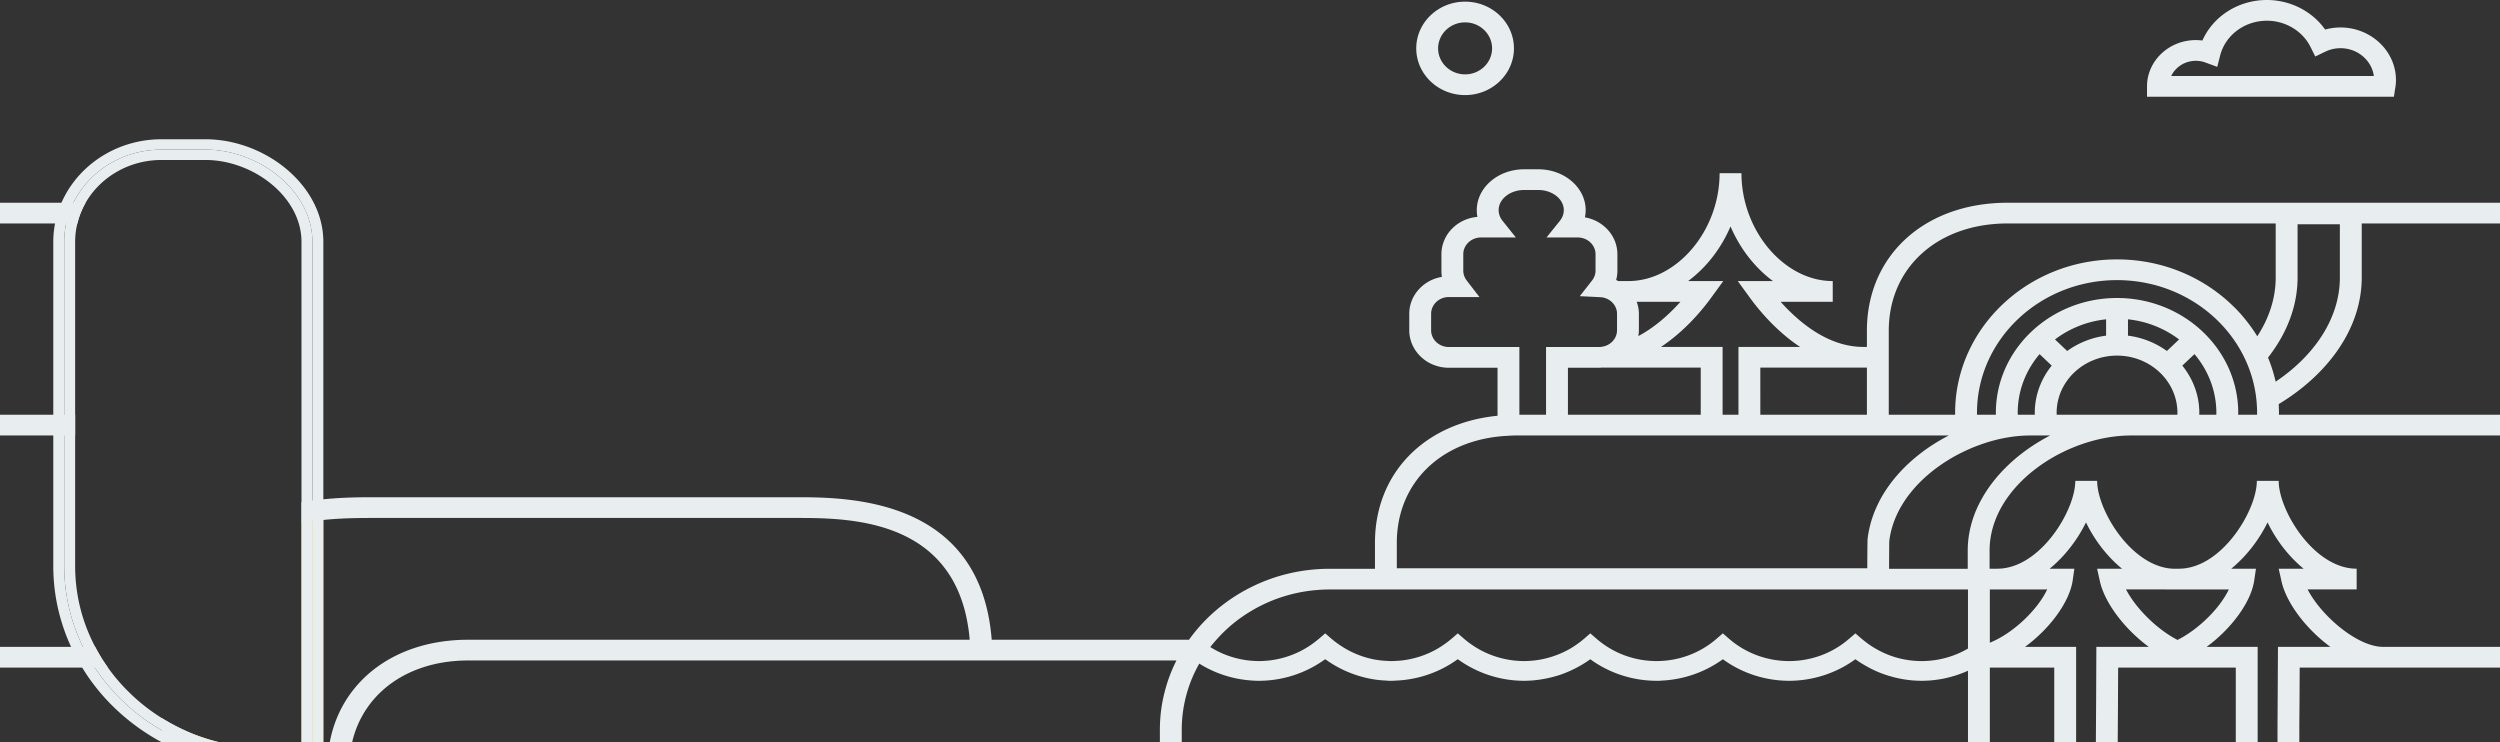 <?xml version="1.0" encoding="utf-8"?><svg width="1920" height="570" fill="none" xmlns="http://www.w3.org/2000/svg" viewBox="0 0 1920 570"><rect x="0" y="0" width="1920" height="570" fill="#333333" stroke="none"/><g clip-path="url(#bqclip0_969_11145)"><path d="M1125.2 1.273c-20.68 0-37.52 16.098-37.52 35.878s16.84 35.878 37.52 35.878c20.67 0 37.51-16.097 37.51-35.878 0-19.78-16.84-35.878-37.51-35.878zm0 55.84c-11.42 0-20.73-8.957-20.73-19.962 0-11.004 9.31-19.962 20.73-19.962 11.41 0 20.72 8.958 20.72 19.962 0 11.005-9.31 19.963-20.72 19.963zM73.116 496.79H0v15.915h82.904a127.16 127.16 0 01-9.788-15.915zM0 318.536v15.916h57.716v-15.916H0zm0-162.838v15.916h59.443a59.56 59.56 0 016.333-15.916H0zm124.451 395.886V570h21.254v-7.412a151.944 151.944 0 01-21.254-11.004zM1813.81 213.039v-41.425H1923v-15.916h-381.13c-63.66 0-108.09 40.426-108.09 98.312v12.414h-2.88c-27.06 0-49.6-19.235-63.37-34.65h40.01v-15.915c-37.33 0-70.1-38.743-70.1-82.851h-16.79c0 44.108-32.72 82.805-70.04 82.851h-7.78c-.57-.273-1.05-.591-1.63-.864.63-2.319.96-4.684.96-7.094V195.26c0-14.097-10.79-25.874-24.94-28.33.38-1.819.57-3.683.57-5.547 0-17.28-16.31-31.377-36.37-31.377h-10.89c-20.05 0-36.36 14.097-36.36 31.377 0 1.773.14 3.501.48 5.183-15.5 1.319-27.64 13.688-27.64 28.694v12.641c0 1.592.1 3.183.39 4.729-14.25 2.365-25.09 14.188-25.09 28.375v12.596c0 15.916 13.62 28.83 30.36 28.83h37.43v36.878c-56.09 5.502-94.13 44.018-94.13 97.539v19.963h-34.64c-21.737 0-42.271 5.047-60.262 14.005-19.286 9.549-35.79 23.51-47.928 40.516H761.629C753.089 381.88 650.515 381.88 611.127 381.88H287.476c-9.547 0-23.461 0-39.149 1.591-2.735.273-5.565.591-8.396.955-2.782.364-5.565.819-8.396 1.319v16.052a190.266 190.266 0 018.396-1.41c2.831-.409 5.613-.773 8.396-1.046 14.825-1.546 28.642-1.546 39.149-1.546h323.651c41.307 0 125.554 0 133.614 93.537H359.537c-38.861 0-70.574 15.052-89.381 40.016-8.347 11.05-14.153 24.101-16.887 38.652h17.175c3.551-15.233 11.227-28.375 22.118-38.652 16.168-15.188 39.436-24.1 66.975-24.1h543.959c-3.838 7.639-6.908 15.688-9.019 24.1-2.447 9.322-3.695 19.099-3.695 29.194V570h16.792v-9.458c0-10.095 1.488-19.872 4.222-29.194a103.137 103.137 0 019.26-21.69 86.62 86.62 0 0040.012 12.959c1.919.182 3.838.228 5.805.228 17.704 0 35.117-5.548 49.467-15.597.48-.364.96-.637 1.44-.955.43.318.96.591 1.39.955 10.94 7.639 23.6 12.641 36.8 14.642 2.78.409 5.56.637 8.39.773.53.045 1.11.045 1.63.091v.091h2.69c1.34 0 2.73-.091 4.08-.182 16.26-.773 32.09-6.139 45.38-15.415.48-.364.96-.637 1.44-.955.43.318.91.591 1.39.955 14.4 10.049 31.81 15.597 49.47 15.597 6.14 0 12.18-.728 18.13-2.001a90.762 90.762 0 008.4-2.183c2.83-.909 5.61-2 8.4-3.228 5.61-2.501 10.98-5.502 15.97-9.14 14.63 10.686 32.63 16.552 50.9 16.552h2.69v-.091c17.32-.546 34.26-6.321 48.22-16.461 14.63 10.686 32.62 16.552 50.9 16.552s36.22-5.866 50.9-16.552c2.79 2.046 5.76 3.865 8.83 5.547 0 .046.05.046.05.046 2.73 1.501 5.47 2.91 8.35 4.093 0 .045.05.045.05.045a90.127 90.127 0 008.34 3.001h.05c8.16 2.501 16.65 3.82 25.19 3.82 12.28 0 24.37-2.683 35.41-7.64.04 0 .14 0 .19-.09V570h16.79v-57.296h49.46V570h16.8v-73.211h-39.25c19-13.869 34.16-34.377 36.61-50.975l1.29-9.049h-19c11.81-9.595 21.5-22.463 27.93-35.56 6.33 13.142 15.92 25.965 27.68 35.56h-19.14l2.11 9.549c3.69 16.734 19.04 36.833 37.56 50.475H1610l-.19 43.79-.1 15.916-.09 13.505h16.79l.09-13.505.1-15.916.14-27.875h90.34V570h16.8v-73.211h-39.2c19-13.869 34.16-34.377 36.56-50.975l1.34-9.049h-19c11.76-9.595 21.5-22.463 27.92-35.56 6.34 13.142 15.93 25.965 27.69 35.56h-19.15l2.12 9.549c3.69 16.734 18.99 36.833 37.56 50.475h-40.25l-.24 43.79-.1 15.916V570h16.75v-13.505l.14-15.916.14-27.875H1923v-15.915h-92.79c-19.81 0-47.54-23.919-57.95-44.108h37.66v-15.916c-32.77 0-59.88-44.654-59.88-67.436h-16.79c0 22.782-27.1 67.436-59.82 67.436l-2.98.046c-32.77-.046-59.83-44.7-59.83-67.482h-16.79c0 22.782-27.1 67.436-59.87 67.436l-5.95.046V422.85c0-49.747 58.39-88.398 108.62-88.398H1923v-15.916h-172.81c.05-.455.05-.955.05-1.455 0-2.274-.05-4.456-.2-6.73 36.37-21.918 63.77-56.886 63.77-97.312zm-152.67 239.642l32.48.045 18.09-.045c-6.62 14.142-22.98 30.557-39.39 38.788-15.88-8.185-32.09-24.419-39.53-38.788h28.35zm-132.94.045h15.93l28.11-.045c-7.24 15.506-26.1 33.695-44.04 40.925v-40.88zm-94.42-170.386v36.196h-81.85V282.34h81.85zm-119.36-54.022l9.06-12.459h-27.01c13.92-10.322 25.33-24.965 32.58-41.971 7.24 17.006 18.66 31.649 32.58 41.971h-27.02l9.07 12.459c6.77 9.368 20.25 25.829 38.77 38.106h-47.31v52.112h-12.18v-52.112h-47.31c18.52-12.277 32-28.738 38.77-38.106zm-23.85 3.456c-8.06 9.004-19.14 19.326-32.33 26.329.24-1.455.43-2.956.43-4.502v-12.596c0-3.228-.63-6.32-1.68-9.231h33.58zm15.59 50.566v36.196h-101.99v-36.105h24.08c.43 0 .86 0 1.3-.091h76.61zm-193.49-15.825c-7.48 0-13.57-5.775-13.57-12.914v-12.596c0-7.094 6.09-12.869 13.57-12.869h23.56l-9.79-12.686c-1.72-2.274-2.64-4.866-2.64-7.549V195.26c0-7.094 6.1-12.869 13.58-12.869h26.82l-10.22-12.778c-1.96-2.455-3.02-5.32-3.02-8.23 0-8.504 8.78-15.461 19.57-15.461h10.89c10.8 0 19.58 6.957 19.58 15.461 0 2.91-1.06 5.775-3.02 8.23l-10.27 12.778h24.04c7.53 0 13.62 5.775 13.62 12.869v12.641c0 3.411-1.49 6.048-2.73 7.594l-9.36 11.959 15.64.773c7.25.319 12.96 5.957 12.96 12.778v12.596c0 6.457-5.04 11.732-11.52 12.687-.67.136-1.39.227-2.11.227h-40.88v52.021h-20.48v-52.021h-54.22zm-39.91 150.333c0-46.155 34.06-79.031 83.72-82.078 2.49-.137 5.03-.318 7.63-.318h332.57c-18.28 9.412-34.64 22.645-46.11 38.697-3.21 4.502-6.04 9.185-8.39 14.142-4.03 8.321-6.77 17.188-7.87 26.601-.1.773-.19 9.459-.24 22.509h-361.31v-19.553zm438.65 81.26s-.15 0-.19.091c-10.65 6.184-22.84 9.503-35.41 9.503-8.68 0-17.18-1.591-25.14-4.638-.05 0-.1-.045-.1-.045-2.87-1.092-5.61-2.41-8.3-3.865-.04 0-.09-.046-.09-.046a67.994 67.994 0 01-8.3-5.275l-.1-.091c-1.25-.955-2.49-1.864-3.69-2.864l-5.14-4.457-5.18 4.457c-12.66 10.868-28.93 16.824-45.72 16.824s-33.05-5.956-45.77-16.824l-5.13-4.457-5.18 4.457c-12.67 10.868-28.93 16.824-45.73 16.824-16.79 0-33.05-5.956-45.72-16.824l-5.18-4.457-5.13 4.457a75.412 75.412 0 01-10.84 7.594c-2.74 1.546-5.52 2.864-8.4 4.047-5.95 2.364-12.19 4.001-18.62 4.729-2.59.273-5.23.454-7.91.454-2.69 0-5.28-.181-7.87-.454-8.97-1.046-17.61-3.729-25.48-7.958-4.17-2.274-8.15-4.911-11.8-7.958a4.922 4.922 0 00-.57-.454l-5.14-4.457-5.18 4.457s-.38.272-.57.454c-3.65 3.047-7.63 5.684-11.81 7.958-7.86 4.229-16.5 6.912-25.47 7.958-1.25.136-2.5.227-3.79.273-1.35.091-2.74.181-4.08.181-1.44 0-2.88-.09-4.32-.181-1.2 0-2.4-.182-3.6-.273a80.344 80.344 0 01-4.79-.682c-7.25-1.319-14.21-3.82-20.63-7.276-4.18-2.274-8.16-4.911-11.85-7.958-.15-.182-.39-.318-.58-.454l-5.13-4.457-5.18 4.457s-.39.272-.58.454c-3.65 3.047-7.63 5.684-11.8 7.958-7.871 4.229-16.507 6.912-25.431 7.958-2.638.273-5.277.454-7.916.454-1.919 0-3.886-.09-5.805-.272a33.45 33.45 0 01-2.111-.182c-8.923-1.046-17.559-3.729-25.427-7.958-1.344-.773-2.687-1.501-4.03-2.365a105.856 105.856 0 014.701-5.593c7.629-8.685 16.744-16.188 26.867-22.19 17.464-10.414 38.142-16.416 60.262-16.416h490.08v45.382zm13.14-119.366c-3.35 5.411-6.23 11.004-8.39 16.916-3.17 8.64-4.94 17.734-4.94 27.192v13.961h-60.41v-.41c.05-11.732.1-19.598.15-20.735 3.5-29.694 27.68-54.567 56.8-68.664 2.78-1.319 5.57-2.592 8.4-3.729 2.78-1.091 5.56-2.091 8.39-3.046 11.52-3.729 23.37-5.775 34.6-5.775h15.35c-20.49 10.595-38.43 25.919-49.95 44.29zm38.15-61.661c0 .5.04 1 .04 1.455h-13.09c0-.455-.05-.955-.05-1.455 0-17.052 6.28-32.74 16.79-45.109l9.31 8.822c-8.11 10.095-13 22.645-13 36.287zm109.53 1.455h-92.69c0-.455-.05-.955-.05-1.455 0-24.237 20.77-43.972 46.39-43.972s46.39 19.735 46.39 43.972c0 .5-.04 1-.04 1.455zm-93.99-57.841c11.03-8.367 24.52-13.915 39.24-15.461v12.551c-11.13 1.409-21.34 5.593-29.88 11.777l-9.36-8.867zm93.41 1.773l-7.48 7.094c-8.54-6.184-18.76-10.368-29.89-11.777v-12.551c14.73 1.546 28.21 7.094 39.24 15.461l-1.87 1.773zm30.47 56.068h-13.1c0-.455.05-.955.05-1.455 0-13.642-4.9-26.192-13.05-36.287l7.48-7.094 1.87-1.728c10.46 12.369 16.79 28.057 16.79 45.109 0 .5-.04 1-.04 1.455zm31.28 0h-14.54c0-.455.1-.955.1-1.455 0-48.61-41.74-88.217-93.08-88.217-51.33 0-93.07 39.607-93.07 88.217 0 .5.04 1 .04 1.455h-14.53v-1.455c0-56.204 48.21-101.95 107.56-101.95s107.56 45.746 107.56 101.95c0 .5 0 1-.04 1.455zm-4.03-66.663a129.398 129.398 0 00-7.15-9.185 51.754 51.754 0 00-2.59-2.911 89.25 89.25 0 00-5.47-5.547c-22.55-21.645-53.78-35.014-88.28-35.014-68.61 0-124.35 52.885-124.35 117.865v1.455h-50.96V254.01c0-48.519 37.57-82.396 91.3-82.396h205.87v41.425c0 16.325-5.28 31.604-14.15 45.246-1.3-2.183-2.74-4.32-4.22-6.412zm18.32 41.244c-.38-1.592-.76-3.183-1.2-4.729-1.24-4.729-2.83-9.322-4.65-13.779 14.01-17.916 22.69-38.879 22.69-61.57v-40.788h32.48v40.788c0 32.468-20.77 60.934-49.32 80.078zm49.8-272.018c-4.03 0-8.01.546-11.8 1.592C1775.81 8.685 1759.02 0 1740.98 0c-21.93 0-41.26 12.46-49.52 31.103-1.67-.182-3.35-.318-5.03-.318-20.68 0-37.52 15.96-37.52 35.56v7.957h189.6l1.06-6.775c.38-2.183.53-4.138.53-6.048 0-22.236-19.15-40.38-42.61-40.38zm-130.01 37.288c3.26-6.867 10.5-11.687 18.95-11.687 2.54 0 5.03.455 7.48 1.365l8.93 3.274 2.25-8.777c4.08-15.688 18.85-26.647 35.89-26.647 14.2 0 27.34 7.867 33.44 20.054l3.69 7.412 7.68-3.683c3.69-1.774 7.63-2.683 11.7-2.683 13.1 0 23.99 9.322 25.62 21.372h-155.63z" fill="#E8EDF0"/><path d="M1746.49 288.388c.44 1.591.82 3.183 1.16 4.774 0 0 .04 0 .04-.045-.38-1.592-.76-3.183-1.2-4.729zM239.931 400.387c-2.782.409-5.565.864-8.396 1.41V570h16.792V399.341c-2.783.273-5.565.637-8.396 1.046zm-94.226 162.201V570h22.549a156.588 156.588 0 01-22.549-7.412z" fill="#F3BD48"/><path d="M248.327 185.71V570h-8.396V185.71c0-39.106-40.924-70.8-82.136-70.8h-33.776c-2.303 0-4.557.09-6.764.318-.672.045-1.344.091-1.967.182-2.159.227-4.27.545-6.333.955-.24.045-.528.091-.816.136-.048.046-.096.046-.144.046-.144.045-.288.045-.432.09-.287.046-.527.137-.815.182-.384.091-.72.182-1.104.273-1.055.228-2.063.546-3.118.819-.864.227-1.727.5-2.543.773a28.4 28.4 0 00-2.783.955c-.48.136-.96.318-1.39.5a92.284 92.284 0 00-3.167 1.319h-.048c-.72.318-1.392.636-2.111 1-1.152.5-2.255 1.091-3.359 1.728-.815.409-1.583.864-2.398 1.319-.864.454-1.68.955-2.447 1.5-1.056.682-2.111 1.364-3.119 2.092a47.965 47.965 0 00-4.558 3.547c-.48.409-1.007.818-1.487 1.273-.671.546-1.295 1.137-1.919 1.728a73.83 73.83 0 00-3.31 3.365 71.119 71.119 0 00-2.975 3.41c-.48.592-.911 1.137-1.343 1.728-1.008 1.274-1.92 2.592-2.783 3.911-.288.409-.576.864-.863 1.319a75.228 75.228 0 00-3.599 6.321c-.767 1.637-1.535 3.274-2.207 5.001-.335.91-.671 1.819-1.007 2.774-.24.637-.48 1.319-.672 2.001a52.764 52.764 0 00-1.631 6.139 68.317 68.317 0 00-1.487 14.096v249.009c0 .773 0 1.5.048 2.228 0 .773 0 1.546.048 2.274.048 1.136.096 2.228.144 3.319.144 3.001.383 6.003.767 8.958.192 1.819.48 3.638.768 5.457.336 2.092.72 4.183 1.151 6.23a87.91 87.91 0 001.392 6.139c1.103 4.319 2.35 8.548 3.886 12.686.48 1.41.96 2.774 1.535 4.138.432 1.183.912 2.32 1.391 3.456 1.008 2.456 2.111 4.82 3.263 7.185a.727.727 0 00.192.318c.911 1.91 1.919 3.82 2.974 5.73 0 .091.096.227.192.318 1.056 1.91 2.16 3.82 3.31 5.684a65.997 65.997 0 002.447 3.865c1.104 1.637 2.207 3.275 3.359 4.866 1.679 2.41 3.502 4.775 5.373 7.048a31.908 31.908 0 002.015 2.41c1.2 1.456 2.447 2.911 3.79 4.32a177.054 177.054 0 008.3 8.413 117.434 117.434 0 004.414 3.956c1.103 1 2.255 1.955 3.406 2.865 1.871 1.546 3.743 3.046 5.71 4.456a89.055 89.055 0 003.598 2.592c.48.364.959.682 1.439 1l5.038 3.274a314.108 314.108 0 005.181 3.093c5.805 3.364 11.898 6.366 18.183 9.003h-18.519c-18.375-9.913-34.543-23.055-47.64-38.652-4.894-5.911-9.404-12.095-13.338-18.644a135.03 135.03 0 01-8.54-15.915c-2.303-4.911-4.27-9.913-5.997-15.051-4.99-14.824-7.676-30.604-7.676-47.019V185.71c0-4.82.48-9.503 1.343-14.096a75.207 75.207 0 014.942-15.915c.432-1.001.863-2.001 1.391-3.002 13.194-26.965 42.028-45.745 75.419-45.745h33.776c45.818 0 90.532 35.332 90.532 78.758z" fill="#E8EDF0"/><path d="M239.932 185.711V570h-8.396V185.711c0-34.651-37.182-62.844-73.74-62.844H124.02c-25.092 0-46.97 13.278-58.244 32.832a59.54 59.54 0 00-6.333 15.915c-1.151 4.502-1.727 9.231-1.727 14.097v249.008c0 22.282 5.517 43.381 15.4 62.07a127.233 127.233 0 009.788 15.916 136.327 136.327 0 0015.928 18.643c7.629 7.64 16.264 14.415 25.62 20.236a151.877 151.877 0 0021.253 11.004A156.588 156.588 0 00168.254 570h-25.619c-6.285-2.637-12.378-5.638-18.183-9.003a314.182 314.182 0 01-5.182-3.093l-5.037-3.274c-.48-.318-.96-.636-1.44-1a90.491 90.491 0 01-3.598-2.592c-1.967-1.41-3.838-2.91-5.709-4.456a66.199 66.199 0 01-3.406-2.865 117.053 117.053 0 01-4.414-3.956 177.227 177.227 0 01-8.3-8.413c-1.344-1.409-2.59-2.864-3.79-4.32a31.93 31.93 0 01-2.015-2.41 111.143 111.143 0 01-5.374-7.048c-1.151-1.591-2.255-3.228-3.358-4.865a66.356 66.356 0 01-2.447-3.866 135.941 135.941 0 01-3.31-5.684c-.096-.091-.144-.227-.192-.318a108.803 108.803 0 01-2.975-5.73.721.721 0 01-.192-.318c-1.151-2.365-2.255-4.729-3.262-7.185-.48-1.136-.96-2.273-1.391-3.456-.528-1.364-1.056-2.728-1.536-4.138-1.535-4.138-2.782-8.366-3.886-12.686a87.91 87.91 0 01-1.391-6.139 130.343 130.343 0 01-1.152-6.23c-.287-1.819-.575-3.638-.767-5.457-.384-2.955-.624-5.957-.768-8.958-.048-1.091-.096-2.183-.144-3.319-.048-.728-.048-1.501-.048-2.274-.048-.728-.048-1.455-.048-2.228V185.711c0-4.821.528-9.55 1.488-14.097.431-2.092.96-4.138 1.63-6.139.193-.682.433-1.364.672-2.001.336-.955.672-1.864 1.008-2.773.672-1.728 1.44-3.365 2.207-5.002a75.228 75.228 0 013.598-6.321c.288-.455.576-.91.864-1.319.863-1.319 1.775-2.637 2.782-3.911.432-.591.864-1.136 1.344-1.727a70.72 70.72 0 012.974-3.411 73.777 73.777 0 013.31-3.365c.624-.591 1.248-1.182 1.92-1.728.48-.455 1.007-.864 1.487-1.273a47.965 47.965 0 014.558-3.547c1.007-.728 2.063-1.41 3.118-2.092a21.513 21.513 0 012.447-1.5c.816-.455 1.583-.91 2.399-1.319 1.103-.637 2.207-1.228 3.358-1.728.72-.364 1.392-.682 2.111-1h.048c1.056-.455 2.111-.91 3.167-1.319.431-.182.911-.364 1.391-.5a28.4 28.4 0 012.783-.955c.815-.273 1.679-.546 2.542-.773 1.056-.273 2.063-.591 3.119-.819.384-.091.72-.182 1.103-.273.288-.045.528-.136.816-.181.144-.046.288-.046.432-.091.048 0 .096 0 .144-.046.288-.045.575-.091.815-.136a70.053 70.053 0 016.333-.955c.624-.091 1.296-.137 1.967-.182 2.207-.228 4.462-.318 6.765-.318h33.776c41.211 0 82.136 31.694 82.136 70.801z" fill="#E8EDF0"/></g><defs><clipPath id="bqclip0_969_11145"><path fill="#fff" d="M0 0h1923v570H0z"/></clipPath></defs></svg>